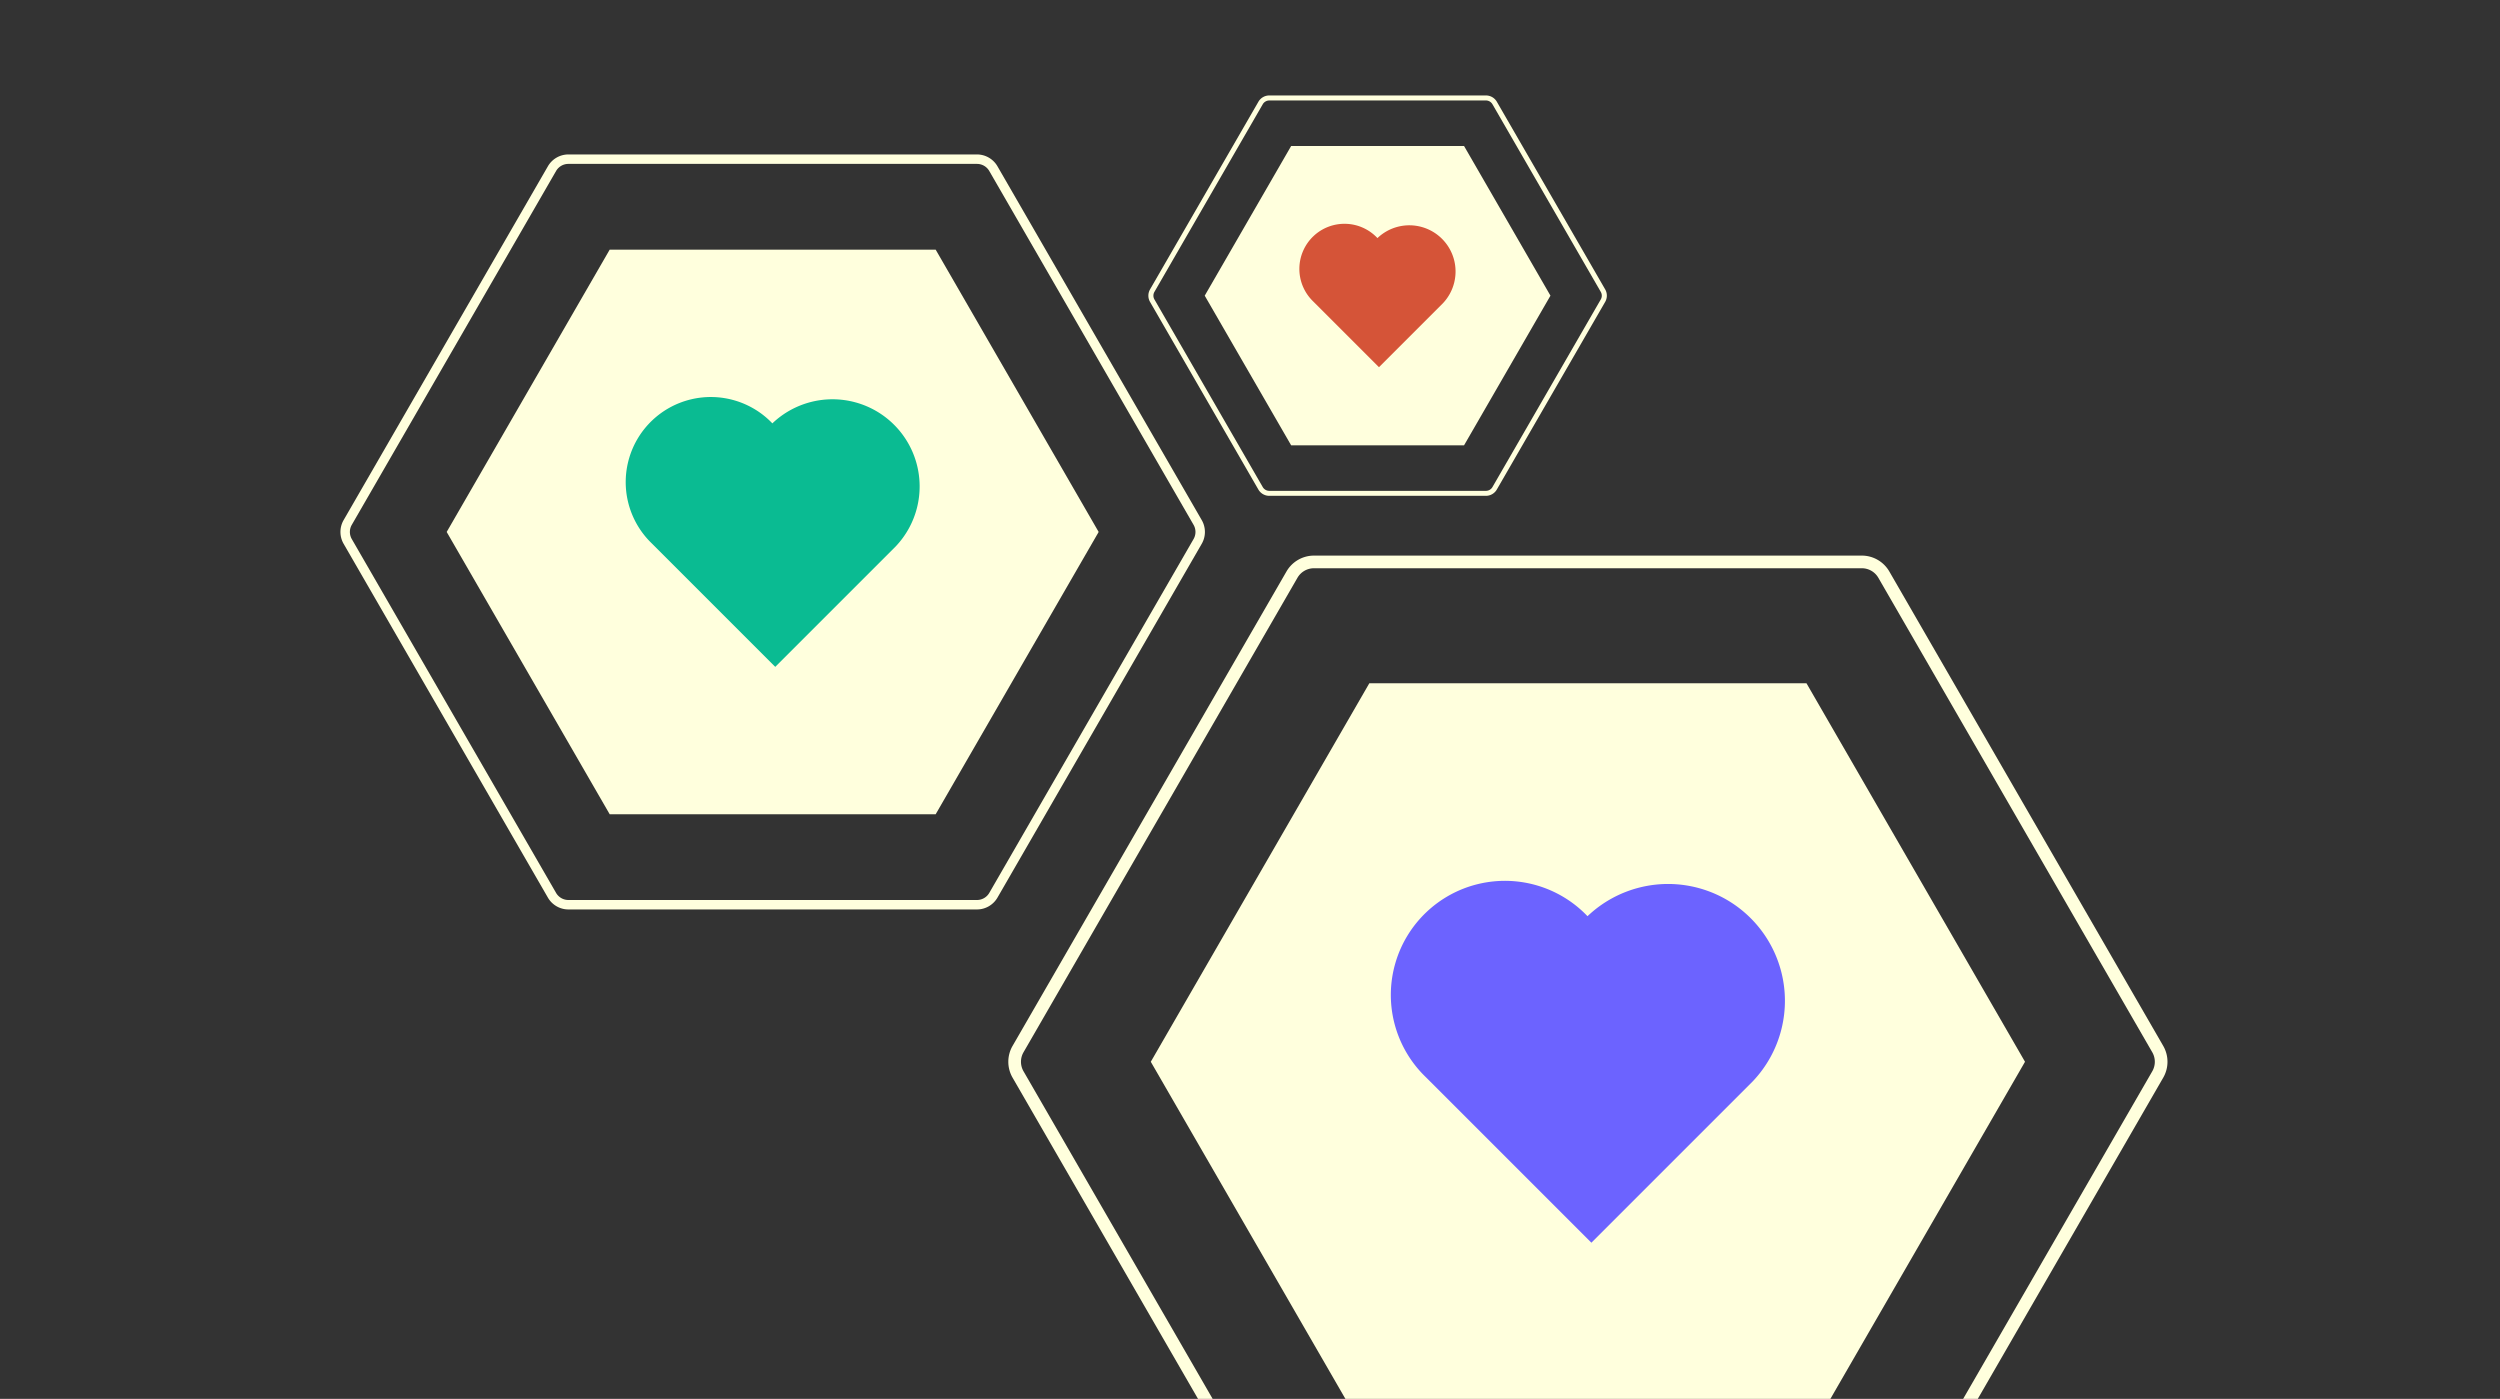 <svg xmlns="http://www.w3.org/2000/svg" xmlns:xlink="http://www.w3.org/1999/xlink" width="529" height="296" viewBox="0 0 529 296">
  <rect x="0" y="0" width="529" height="296" fill="#333333" stroke="none"/>
  <defs>
    <clipPath id="clip-path">
      <path id="Rectangle_387" data-name="Rectangle 387" d="M10,0H519a10,10,0,0,1,10,10V296a0,0,0,0,1,0,0H0a0,0,0,0,1,0,0V10A10,10,0,0,1,10,0Z" fill="#a0ffe6"/>
    </clipPath>
  </defs>
  <g id="charity" clip-path="url(#clip-path)">
    <g id="Group_504" data-name="Group 504" transform="translate(76 -33.94)">
      <g id="Group_501" data-name="Group 501" transform="translate(167 54.142)">
        <path id="Path_960" data-name="Path 960" d="M292.792,221.074h36.577L347.657,189.4l-18.288-31.676H292.792L274.5,189.4Z" transform="translate(-262.58 -147.039)" fill="#ffd"/>
        <path id="Path_961" data-name="Path 961" d="M323.444,222.293H277.594a2.659,2.659,0,0,1-2.3-1.326l-22.925-39.707a2.659,2.659,0,0,1,0-2.651L275.3,138.9a2.659,2.659,0,0,1,2.3-1.326h45.849a2.659,2.659,0,0,1,2.3,1.326l22.925,39.706a2.659,2.659,0,0,1,0,2.651L325.74,220.968A2.658,2.658,0,0,1,323.444,222.293Zm-45.849-83.656a1.6,1.6,0,0,0-1.378.8L253.292,179.14a1.6,1.6,0,0,0,0,1.591l22.925,39.707a1.6,1.6,0,0,0,1.378.8h45.849a1.6,1.6,0,0,0,1.378-.8l22.925-39.707a1.6,1.6,0,0,0,0-1.591l-22.925-39.706a1.6,1.6,0,0,0-1.378-.8Z" transform="translate(-252.019 -137.577)" fill="#ffd"/>
        <path id="Path_965" data-name="Path 965" d="M328.839,191.864a9.548,9.548,0,1,0-13.819,13.178q.157.164.321.321l13.823,13.823,13.5-13.5a9.777,9.777,0,0,0-13.823-13.823Z" transform="translate(-280.373 -161.687)" fill="#d55438"/>
      </g>
      <g id="Group_502" data-name="Group 502" transform="translate(-3.962 66.621)">
        <path id="Path_960-2" data-name="Path 960" d="M308.992,277.192h68.977l34.488-59.736-34.488-59.736H308.992L274.5,217.457Z" transform="translate(-252.019 -137.577)" fill="#ffd"/>
        <path id="Path_961-2" data-name="Path 961" d="M386.712,297.336H300.249a5.014,5.014,0,0,1-4.33-2.5l-43.232-74.88a5.015,5.015,0,0,1,0-5l43.232-74.879a5.014,5.014,0,0,1,4.33-2.5h86.463a5.014,5.014,0,0,1,4.33,2.5l43.232,74.879a5.014,5.014,0,0,1,0,5l-43.232,74.88A5.013,5.013,0,0,1,386.712,297.336ZM300.249,139.577a3.008,3.008,0,0,0-2.6,1.5l-43.232,74.879a3.009,3.009,0,0,0,0,3l43.231,74.88a3.008,3.008,0,0,0,2.6,1.5h86.463a3.008,3.008,0,0,0,2.6-1.5l43.232-74.88a3.008,3.008,0,0,0,0-3L389.31,141.077a3.008,3.008,0,0,0-2.6-1.5Z" transform="translate(-252.019 -137.577)" fill="#ffd"/>
        <path id="Path_965-2" data-name="Path 965" d="M343.417,194.485a18,18,0,1,0-26.06,24.851q.3.309.6.6l26.068,26.068,25.455-25.455a18.438,18.438,0,0,0-26.068-26.068Z" transform="translate(-252.019 -137.577)" fill="#0abb92"/>
      </g>
      <g id="Group_503" data-name="Group 503" transform="translate(137.358 151.5)">
        <path id="Path_960-3" data-name="Path 960" d="M320.749,317.922h92.492l46.246-80.1-46.246-80.1H320.749l-46.246,80.1Z" transform="translate(-244.354 -130.71)" fill="#ffd"/>
        <path id="Path_961-3" data-name="Path 961" d="M432.63,351.8H316.691a6.723,6.723,0,0,1-5.806-3.352L252.915,248.04a6.724,6.724,0,0,1,0-6.7l57.97-100.406a6.723,6.723,0,0,1,5.806-3.352H432.63a6.723,6.723,0,0,1,5.806,3.352l57.97,100.406a6.723,6.723,0,0,1,0,6.7l-57.97,100.407A6.722,6.722,0,0,1,432.63,351.8ZM316.691,140.259a4.034,4.034,0,0,0-3.484,2.011l-57.97,100.406a4.034,4.034,0,0,0,0,4.023l57.97,100.407a4.034,4.034,0,0,0,3.484,2.011H432.63a4.033,4.033,0,0,0,3.484-2.011L494.084,246.7a4.034,4.034,0,0,0,0-4.023L436.114,142.27a4.033,4.033,0,0,0-3.484-2.011Z" transform="translate(-252.019 -137.577)" fill="#ffd"/>
        <path id="Path_965-3" data-name="Path 965" d="M354,196.387a24.143,24.143,0,1,0-34.945,33.323q.4.415.811.811l34.954,34.955,34.134-34.134A24.724,24.724,0,0,0,354,196.387Z" transform="translate(-231.441 -120.079)" fill="#6c63ff"/>
      </g>
    </g>
  </g>
</svg>
